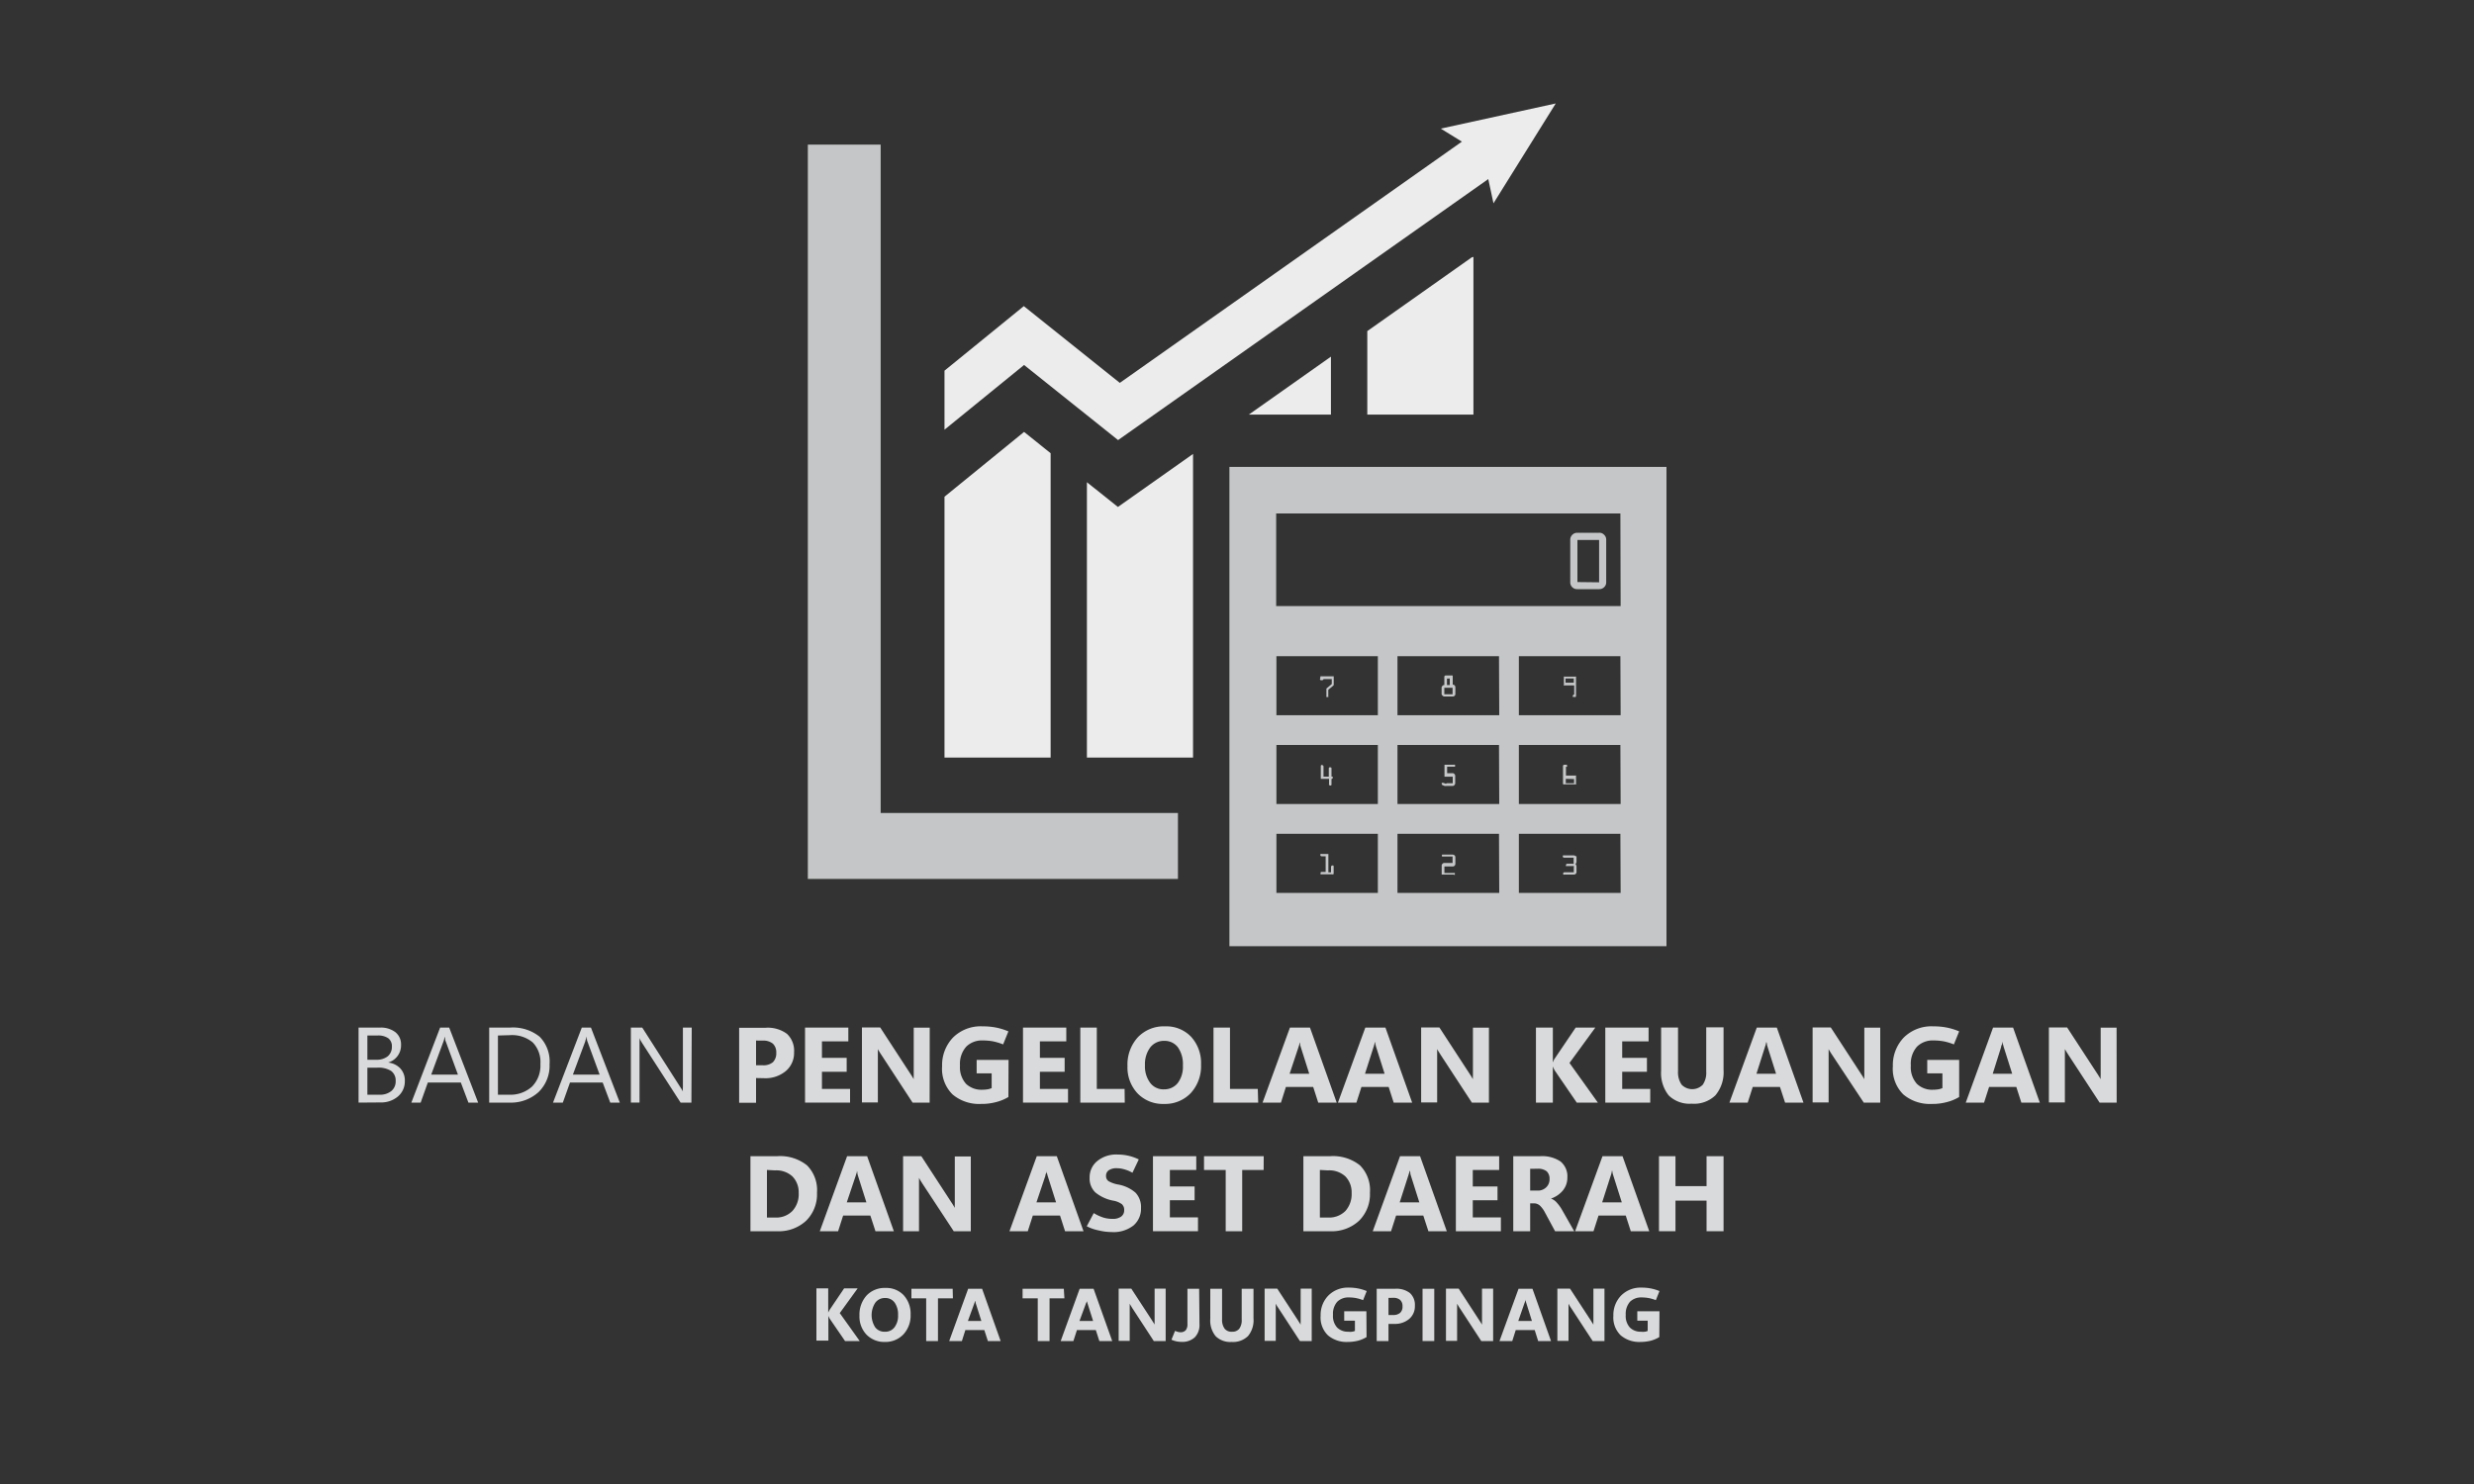 <svg id="Layer_1" data-name="Layer 1" xmlns="http://www.w3.org/2000/svg" viewBox="0 0 300 180"><rect x="0" y="0" width="300" height="180" fill="#333333" stroke="none"/><defs><style>.cls-1{fill:#d9dadb;}.cls-2{fill:#c4c6c7;}.cls-3{fill:#ececec;}</style></defs><path class="cls-1" d="M43.48,133.74v-9.1h2.6a2.91,2.91,0,0,1,1.87.56,1.88,1.88,0,0,1,.68,1.52,2.16,2.16,0,0,1-1.57,2.16v0a2.38,2.38,0,0,1,1.47.7,2.13,2.13,0,0,1,.56,1.53,2.4,2.4,0,0,1-.84,1.89,3.15,3.15,0,0,1-2.12.72Zm1.07-8.14v2.94h1.09a2.11,2.11,0,0,0,1.38-.42,1.48,1.48,0,0,0,.5-1.19,1.19,1.19,0,0,0-.44-1,2.15,2.15,0,0,0-1.3-.33Zm0,3.9v3.28H46a2.14,2.14,0,0,0,1.46-.45,1.5,1.5,0,0,0,.52-1.22,1.43,1.43,0,0,0-.55-1.21,2.87,2.87,0,0,0-1.65-.4Z"/><path class="cls-1" d="M49.88,133.74l3.49-9.1h1.1l3.51,9.1H56.8l-.92-2.44h-4l-.87,2.44Zm2.41-3.4h3.24l-1.47-4a1.48,1.48,0,0,1-.08-.25q0-.15-.06-.36h0a3.09,3.09,0,0,1-.07.35,1.34,1.34,0,0,1-.08.26Z"/><path class="cls-1" d="M59.32,133.74v-9.1h2.51a5.17,5.17,0,0,1,3.61,1.11,4.29,4.29,0,0,1,1.2,3.33,4.46,4.46,0,0,1-1.33,3.38,5,5,0,0,1-3.58,1.28Zm1.06-8.14v7.18h1.36a3.86,3.86,0,0,0,2.79-1,3.62,3.62,0,0,0,1-2.72,3.42,3.42,0,0,0-.93-2.62,3.91,3.91,0,0,0-2.79-.88Z"/><path class="cls-1" d="M67.06,133.74l3.49-9.1h1.11l3.5,9.1H74l-.92-2.44H69.12l-.87,2.44Zm2.41-3.4h3.24l-1.47-4a1,1,0,0,1-.07-.25c0-.1,0-.22-.07-.36h0c0,.13,0,.24-.06.35s-.05.19-.08.26Z"/><path class="cls-1" d="M83.84,133.74H82.53l-4.68-7.25c-.06-.1-.12-.19-.17-.29s-.09-.19-.13-.29h0a4,4,0,0,1,0,.46c0,.21,0,.47,0,.79v6.58H76.5v-9.1h1.38l4.56,7.14.24.37.13.24h0a3.29,3.29,0,0,1,0-.53c0-.23,0-.5,0-.81v-6.41h1.07Z"/><path class="cls-1" d="M91.68,130.76v3H89.63v-9.1h3.22a3.91,3.91,0,0,1,2.58.74,2.81,2.81,0,0,1,.86,2.24,2.87,2.87,0,0,1-1,2.27,3.86,3.86,0,0,1-2.64.87Zm0-4.55v3h.81a1.76,1.76,0,0,0,1.23-.37,1.5,1.5,0,0,0,.41-1.14,1.44,1.44,0,0,0-.41-1.11,1.81,1.81,0,0,0-1.23-.37Z"/><path class="cls-1" d="M103.08,133.74H97.62v-9.1h5.25v1.67h-3.2v2h3V130h-3v2.08h3.41Z"/><path class="cls-1" d="M112.73,133.74h-2.07L106.91,128c-.11-.17-.21-.31-.28-.44a2.92,2.92,0,0,1-.18-.31h0c0,.16,0,.36,0,.61s0,.53,0,.86v5h-1.93v-9.1h2.21l3.61,5.54.24.37.22.37h0a3.73,3.73,0,0,1,0-.47c0-.21,0-.47,0-.78v-5h1.94Z"/><path class="cls-1" d="M122.28,133.06a5.46,5.46,0,0,1-1.47.61,6.67,6.67,0,0,1-1.84.23,5,5,0,0,1-3.45-1.14,4.36,4.36,0,0,1-1.28-3.42,4.85,4.85,0,0,1,1.3-3.47,4.75,4.75,0,0,1,3.62-1.38,8,8,0,0,1,1.59.14,7.6,7.6,0,0,1,1.53.47l-.64,1.58a7,7,0,0,0-1.22-.37,7.12,7.12,0,0,0-1.26-.11,2.68,2.68,0,0,0-2,.76,3.13,3.13,0,0,0-.75,2.28,3,3,0,0,0,.74,2.23,2.7,2.7,0,0,0,1.93.71,4.23,4.23,0,0,0,.66-.05,2.06,2.06,0,0,0,.51-.15v-1.79h-1.82v-1.63h3.87Z"/><path class="cls-1" d="M129.51,133.74h-5.46v-9.1h5.25v1.67h-3.2v2h3V130h-3v2.08h3.41Z"/><path class="cls-1" d="M136.39,133.74H131v-9.1H133v7.44h3.37Z"/><path class="cls-1" d="M141.14,133.9a4.24,4.24,0,0,1-3.19-1.27,4.59,4.59,0,0,1-1.23-3.32,4.91,4.91,0,0,1,1.25-3.49,4.33,4.33,0,0,1,3.31-1.33,4.14,4.14,0,0,1,3.16,1.27,4.71,4.71,0,0,1,1.2,3.37,4.83,4.83,0,0,1-1.25,3.46A4.29,4.29,0,0,1,141.14,133.9Zm0-1.77a2.07,2.07,0,0,0,1.68-.77,3.28,3.28,0,0,0,.62-2.12,3.55,3.55,0,0,0-.6-2.2,2,2,0,0,0-1.65-.79,2.08,2.08,0,0,0-1.72.81,3.38,3.38,0,0,0-.63,2.14,3.33,3.33,0,0,0,.63,2.14A2,2,0,0,0,141.18,132.13Z"/><path class="cls-1" d="M152.57,133.74h-5.42v-9.1h2v7.44h3.37Z"/><path class="cls-1" d="M153.1,133.74l3.32-9.1h2.43l3.24,9.1h-2.24l-.61-1.9h-3.31l-.6,1.9Zm3.28-3.5h2.38l-1-3.16-.1-.32c0-.09,0-.2-.06-.34h0l-.06.33-.1.31Z"/><path class="cls-1" d="M162.24,133.74l3.32-9.1H168l3.24,9.1H169l-.61-1.9h-3.3l-.61,1.9Zm3.28-3.5h2.38l-1-3.16a3.29,3.29,0,0,1-.09-.32,1.39,1.39,0,0,1-.06-.34h-.06q0,.18-.06.33c0,.09-.06.19-.09.31Z"/><path class="cls-1" d="M180.55,133.74h-2.07L174.73,128l-.28-.44c-.08-.12-.13-.23-.18-.31h0c0,.16,0,.36,0,.61s0,.53,0,.86v5h-1.94v-9.1h2.21l3.61,5.54.24.37.22.37h0a3.73,3.73,0,0,1,0-.47c0-.21,0-.47,0-.78v-5h1.94Z"/><path class="cls-1" d="M193.76,133.74H191.2l-2.66-3.88-.1-.18-.14-.32h0v4.38h-2.05v-9.1h2.05v4.22h0l.1-.22c0-.08.1-.18.16-.29l2.51-3.71h2.38l-3.13,4.29Z"/><path class="cls-1" d="M200.11,133.74h-5.45v-9.1h5.25v1.67h-3.2v2h3V130h-3v2.08h3.4Z"/><path class="cls-1" d="M209,129.8a4.33,4.33,0,0,1-1,3.07,3.72,3.72,0,0,1-2.87,1,3.61,3.61,0,0,1-2.78-1,4.35,4.35,0,0,1-.92-3v-5.24h2.05v5.28a2.65,2.65,0,0,0,.44,1.66,1.79,1.79,0,0,0,2.56,0,2.57,2.57,0,0,0,.42-1.6v-5.36H209Z"/><path class="cls-1" d="M209.71,133.74l3.32-9.1h2.43l3.23,9.1h-2.23l-.62-1.9h-3.3l-.61,1.9Zm3.28-3.5h2.38l-1-3.16-.1-.32c0-.09,0-.2-.06-.34h-.05q0,.18-.06.33l-.1.31Z"/><path class="cls-1" d="M228,133.74H226L222.2,128c-.11-.17-.21-.31-.28-.44a2.92,2.92,0,0,1-.18-.31h0c0,.16,0,.36,0,.61s0,.53,0,.86v5h-1.94v-9.1H222l3.61,5.54.24.37.22.37h0a4.22,4.22,0,0,1,0-.47c0-.21,0-.47,0-.78v-5H228Z"/><path class="cls-1" d="M237.57,133.06a5.46,5.46,0,0,1-1.47.61,6.62,6.62,0,0,1-1.84.23,5,5,0,0,1-3.45-1.14,4.36,4.36,0,0,1-1.28-3.42,4.85,4.85,0,0,1,1.3-3.47,4.75,4.75,0,0,1,3.62-1.38,8,8,0,0,1,1.59.14,7.6,7.6,0,0,1,1.53.47l-.64,1.58a7,7,0,0,0-1.22-.37,7.12,7.12,0,0,0-1.26-.11,2.69,2.69,0,0,0-2,.76,3.13,3.13,0,0,0-.74,2.28,3,3,0,0,0,.74,2.23,2.66,2.66,0,0,0,1.92.71,4.23,4.23,0,0,0,.66-.05,2.06,2.06,0,0,0,.51-.15v-1.79H233.7v-1.63h3.87Z"/><path class="cls-1" d="M238.37,133.74l3.31-9.1h2.43l3.24,9.1h-2.24l-.61-1.9h-3.3l-.61,1.9Zm3.27-3.5H244l-1-3.16a3.29,3.29,0,0,1-.09-.32,1.39,1.39,0,0,1-.06-.34h-.05c0,.12,0,.23-.07.33s-.06.19-.09.31Z"/><path class="cls-1" d="M256.67,133.74H254.6L250.85,128l-.28-.44-.18-.31h0c0,.16,0,.36,0,.61s0,.53,0,.86v5h-1.94v-9.1h2.21l3.61,5.54c.09.12.16.25.24.37l.22.37h0a3.73,3.73,0,0,1,0-.47c0-.21,0-.47,0-.78v-5h1.93Z"/><path class="cls-1" d="M91,149.34v-9.1h3.22a5.23,5.23,0,0,1,3.64,1.11,4.25,4.25,0,0,1,1.21,3.32,4.5,4.5,0,0,1-1.32,3.4,4.87,4.87,0,0,1-3.53,1.27Zm2-7.43v5.77h1a2.74,2.74,0,0,0,2.09-.8,3,3,0,0,0,.76-2.18,2.76,2.76,0,0,0-.75-2,2.88,2.88,0,0,0-2.11-.74Z"/><path class="cls-1" d="M99.41,149.34l3.31-9.1h2.43l3.24,9.1h-2.23l-.62-1.9h-3.3l-.61,1.9Zm3.27-3.5h2.38l-1-3.16a3.29,3.29,0,0,1-.09-.32c0-.09,0-.2-.06-.34h0c0,.12,0,.23-.07.33a3.19,3.19,0,0,1-.09.31Z"/><path class="cls-1" d="M117.72,149.34h-2.07l-3.76-5.72-.28-.44-.17-.31h0c0,.16,0,.36,0,.61s0,.53,0,.86v5h-1.93v-9.1h2.21l3.61,5.54.24.37c.07.13.15.25.21.37h0a3.73,3.73,0,0,1,0-.47c0-.21,0-.47,0-.78v-5h1.94Z"/><path class="cls-1" d="M122.41,149.34l3.31-9.1h2.43l3.24,9.1h-2.24l-.61-1.9h-3.3l-.61,1.9Zm3.27-3.5h2.38l-1-3.16a3.29,3.29,0,0,1-.09-.32,1.39,1.39,0,0,1-.06-.34h0c0,.12,0,.23-.07.33s-.06.19-.09.31Z"/><path class="cls-1" d="M131.78,148.74l.85-1.6a5.22,5.22,0,0,0,1.19.55,3.74,3.74,0,0,0,1.07.15,1.68,1.68,0,0,0,1.08-.29.93.93,0,0,0,.35-.77.91.91,0,0,0-.28-.72,2.47,2.47,0,0,0-1-.42,4.8,4.8,0,0,1-2.21-1,2.33,2.33,0,0,1-.7-1.79,2.52,2.52,0,0,1,.9-2,3.61,3.61,0,0,1,2.51-.81,5.73,5.73,0,0,1,2.55.59l-.77,1.62a4.07,4.07,0,0,0-1-.42,3.1,3.1,0,0,0-.86-.13,1.66,1.66,0,0,0-1,.24.79.79,0,0,0-.34.69.73.73,0,0,0,.31.64,3.6,3.6,0,0,0,1.13.4,4.36,4.36,0,0,1,2.14,1,2.54,2.54,0,0,1,.66,1.87,2.67,2.67,0,0,1-.91,2.1,3.92,3.92,0,0,1-2.65.8,6.91,6.91,0,0,1-1.58-.2A5.48,5.48,0,0,1,131.78,148.74Z"/><path class="cls-1" d="M145.27,149.34h-5.46v-9.1h5.25v1.67h-3.2v2h3v1.67h-3v2.08h3.41Z"/><path class="cls-1" d="M153.23,141.91h-2.6v7.43h-2v-7.43H146v-1.67h7.24Z"/><path class="cls-1" d="M158.05,149.34v-9.1h3.22a5.23,5.23,0,0,1,3.64,1.11,4.25,4.25,0,0,1,1.21,3.32,4.5,4.5,0,0,1-1.32,3.4,4.87,4.87,0,0,1-3.53,1.27Zm2-7.43v5.77h1a2.78,2.78,0,0,0,2.1-.8,3.07,3.07,0,0,0,.75-2.18,2.76,2.76,0,0,0-.75-2,2.88,2.88,0,0,0-2.11-.74Z"/><path class="cls-1" d="M166.46,149.34l3.31-9.1h2.43l3.24,9.1h-2.23l-.62-1.9h-3.3l-.61,1.9Zm3.27-3.5h2.38l-1-3.16a3.29,3.29,0,0,1-.09-.32c0-.09,0-.2-.06-.34h-.05c0,.12,0,.23-.07.33a3.19,3.19,0,0,1-.09.31Z"/><path class="cls-1" d="M182,149.34h-5.46v-9.1h5.25v1.67h-3.2v2h3v1.67h-3v2.08H182Z"/><path class="cls-1" d="M190.89,149.34h-2.32l-1.21-2.24a3.23,3.23,0,0,0-.59-.83,1.1,1.1,0,0,0-.67-.31h-.55v3.38H183.5v-9.1h3.25a4,4,0,0,1,2.48.64,2.32,2.32,0,0,1,.83,1.94,2.43,2.43,0,0,1-.53,1.56,3.16,3.16,0,0,1-1.46,1v0a1.71,1.71,0,0,1,.75.54,4.64,4.64,0,0,1,.6.84Zm-5.34-7.57v2.64h.88a1.43,1.43,0,0,0,1.07-.4,1.34,1.34,0,0,0,.4-1,1.21,1.21,0,0,0-.35-.94,1.66,1.66,0,0,0-1.08-.31Z"/><path class="cls-1" d="M191,149.34l3.32-9.1h2.43l3.24,9.1h-2.24l-.61-1.9h-3.3l-.61,1.9Zm3.28-3.5h2.38l-1-3.16-.1-.32a2.27,2.27,0,0,1-.05-.34h-.06q0,.18-.06.33c0,.09-.06.19-.09.31Z"/><path class="cls-1" d="M209,149.34h-2.06v-3.71h-3.77v3.71h-2v-9.1h2v3.63h3.77v-3.63H209Z"/><path class="cls-1" d="M104.25,162.66h-1.78l-1.85-2.7-.07-.13-.1-.22h0v3H99v-6.34h1.43v2.94h0l.07-.15.11-.2,1.75-2.59H104l-2.17,3Z"/><path class="cls-1" d="M107.29,162.77a3,3,0,0,1-2.22-.89,3.18,3.18,0,0,1-.85-2.31,3.45,3.45,0,0,1,.86-2.43,3,3,0,0,1,2.31-.92,2.88,2.88,0,0,1,2.19.88,3.3,3.3,0,0,1,.84,2.35,3.34,3.34,0,0,1-.87,2.4A3,3,0,0,1,107.29,162.77Zm0-1.24a1.39,1.39,0,0,0,1.17-.53,2.27,2.27,0,0,0,.44-1.48,2.48,2.48,0,0,0-.42-1.53,1.38,1.38,0,0,0-1.15-.55,1.42,1.42,0,0,0-1.19.57,2.74,2.74,0,0,0,0,3A1.41,1.41,0,0,0,107.31,161.53Z"/><path class="cls-1" d="M115.55,157.48h-1.81v5.18h-1.43v-5.18h-1.79v-1.16h5Z"/><path class="cls-1" d="M115.1,162.66l2.3-6.34h1.69l2.25,6.34h-1.55l-.43-1.33h-2.3l-.42,1.33Zm2.27-2.44H119l-.7-2.2c0-.09,0-.16-.06-.22a1.19,1.19,0,0,1,0-.24h0a1.32,1.32,0,0,1,0,.23,1,1,0,0,1-.06.21Z"/><path class="cls-1" d="M129.07,157.48h-1.8v5.18h-1.43v-5.18H124v-1.16h5Z"/><path class="cls-1" d="M128.62,162.66l2.3-6.34h1.69l2.26,6.34h-1.56l-.43-1.33h-2.29l-.43,1.33Zm2.28-2.44h1.65l-.7-2.2a2.18,2.18,0,0,0-.06-.22,1.19,1.19,0,0,1,0-.24h0c0,.09,0,.16,0,.23s0,.14-.07.21Z"/><path class="cls-1" d="M141.35,162.66h-1.44l-2.61-4-.19-.31-.12-.22h0c0,.11,0,.25,0,.43s0,.37,0,.6v3.48h-1.34v-6.34h1.53l2.52,3.86.16.26a1.65,1.65,0,0,1,.15.25h0a2.33,2.33,0,0,1,0-.32c0-.15,0-.33,0-.55v-3.5h1.34Z"/><path class="cls-1" d="M145.45,160.58a2.15,2.15,0,0,1-.57,1.63,2.22,2.22,0,0,1-1.62.55,3,3,0,0,1-.59-.06,3.18,3.18,0,0,1-.62-.2l.44-1.08a1.59,1.59,0,0,0,.32.12,1,1,0,0,0,.32.05.81.81,0,0,0,.65-.24,1.13,1.13,0,0,0,.21-.77l0-4.26h1.42Z"/><path class="cls-1" d="M152,159.91a3,3,0,0,1-.66,2.14,2.6,2.6,0,0,1-2,.72,2.52,2.52,0,0,1-1.93-.7,3,3,0,0,1-.65-2.1v-3.65h1.43V160a1.86,1.86,0,0,0,.3,1.15,1.07,1.07,0,0,0,.91.38,1.05,1.05,0,0,0,.88-.37,1.75,1.75,0,0,0,.29-1.11v-3.73H152Z"/><path class="cls-1" d="M159.06,162.66h-1.43l-2.61-4c-.08-.12-.15-.22-.2-.31l-.12-.22h0c0,.11,0,.25,0,.43s0,.37,0,.6v3.48h-1.35v-6.34h1.53l2.52,3.86.16.26c.06.08.11.17.16.25h0a2.33,2.33,0,0,1,0-.32c0-.15,0-.33,0-.55v-3.5h1.34Z"/><path class="cls-1" d="M165.71,162.18a4,4,0,0,1-1,.43,5.15,5.15,0,0,1-1.28.16,3.48,3.48,0,0,1-2.4-.8,3,3,0,0,1-.89-2.38,3.38,3.38,0,0,1,.9-2.41,3.32,3.32,0,0,1,2.52-1,5.52,5.52,0,0,1,1.11.1,5.28,5.28,0,0,1,1.06.32l-.44,1.1a5.33,5.33,0,0,0-.85-.25,4.88,4.88,0,0,0-.88-.08,1.91,1.91,0,0,0-1.41.53,2.21,2.21,0,0,0-.51,1.58,2.07,2.07,0,0,0,.51,1.55,1.85,1.85,0,0,0,1.34.5,2.13,2.13,0,0,0,.46,0,1.11,1.11,0,0,0,.35-.1v-1.24H163v-1.14h2.69Z"/><path class="cls-1" d="M168.37,160.58v2.08h-1.43v-6.34h2.24a2.64,2.64,0,0,1,1.79.52,1.93,1.93,0,0,1,.6,1.55,2,2,0,0,1-.69,1.59,2.67,2.67,0,0,1-1.83.6Zm0-3.16v2.08h.56a1.22,1.22,0,0,0,.85-.26,1,1,0,0,0,.29-.79,1,1,0,0,0-.29-.78,1.22,1.22,0,0,0-.85-.25Z"/><path class="cls-1" d="M173.92,162.66H172.5v-6.34h1.42Z"/><path class="cls-1" d="M181.06,162.66h-1.44l-2.61-4c-.08-.12-.14-.22-.19-.31a2,2,0,0,1-.13-.22h0c0,.11,0,.25,0,.43s0,.37,0,.6v3.48h-1.35v-6.34h1.54l2.51,3.86c.06.08.11.17.17.26l.15.25h0c0-.07,0-.18,0-.32s0-.33,0-.55v-3.5h1.35Z"/><path class="cls-1" d="M181.83,162.66l2.31-6.34h1.69l2.25,6.34h-1.56l-.42-1.33h-2.3l-.42,1.33Zm2.28-2.44h1.65l-.69-2.2-.07-.22c0-.06,0-.14,0-.24h0c0,.09,0,.16-.05.23s0,.14-.07.21Z"/><path class="cls-1" d="M194.56,162.66h-1.43l-2.61-4c-.08-.12-.15-.22-.2-.31l-.12-.22h0c0,.11,0,.25,0,.43s0,.37,0,.6v3.48h-1.35v-6.34h1.53l2.52,3.86.16.26c.06.08.11.17.16.25h0a2.33,2.33,0,0,1,0-.32c0-.15,0-.33,0-.55v-3.5h1.34Z"/><path class="cls-1" d="M201.21,162.18a4,4,0,0,1-1,.43,5.15,5.15,0,0,1-1.28.16,3.48,3.48,0,0,1-2.4-.8,3,3,0,0,1-.89-2.38,3.38,3.38,0,0,1,.9-2.41,3.32,3.32,0,0,1,2.52-1,5.52,5.52,0,0,1,1.11.1,5.28,5.28,0,0,1,1.06.32l-.44,1.1a5.33,5.33,0,0,0-.85-.25,4.88,4.88,0,0,0-.88-.08,1.91,1.91,0,0,0-1.41.53,2.21,2.21,0,0,0-.51,1.58,2.07,2.07,0,0,0,.51,1.55,1.85,1.85,0,0,0,1.34.5,2.13,2.13,0,0,0,.46,0,1.11,1.11,0,0,0,.35-.1v-1.24h-1.26v-1.14h2.69Z"/><path class="cls-2" d="M160.26,105.76h.49v-1.9h-.49a.17.17,0,0,1-.16-.16.17.17,0,0,1,.05-.12.16.16,0,0,1,.11,0h.82v2.23h.32v-.67a.17.17,0,0,1,.16-.16.14.14,0,0,1,.11,0,.15.15,0,0,1,.05.12v.83a.13.13,0,0,1-.05.12.14.14,0,0,1-.11,0h-1.3a.16.16,0,0,1-.12,0,.19.19,0,0,1,0-.12.15.15,0,0,1,0-.11A.17.17,0,0,1,160.26,105.76Z"/><path class="cls-2" d="M176.29,106.08h-1.47V105a.29.29,0,0,1,.1-.23.28.28,0,0,1,.22-.1h1v-.78H175a.14.14,0,0,1-.11,0,.16.16,0,0,1-.05-.11.17.17,0,0,1,.05-.12.14.14,0,0,1,.11,0h1.15a.33.33,0,0,1,.24.1.32.32,0,0,1,.09.23v.78a.32.32,0,0,1-.09.23.33.33,0,0,1-.24.1h-1v.79h1.15a.16.16,0,0,1,.11,0,.13.13,0,0,1,0,.11.13.13,0,0,1,0,.12A.15.15,0,0,1,176.29,106.08Z"/><path class="cls-2" d="M191.17,103.86v.6a.44.44,0,0,1-.13.34.48.48,0,0,1,.13.33v.63a.32.32,0,0,1-.09.23.33.33,0,0,1-.23.09H189.7a.15.15,0,0,1-.11,0,.17.17,0,0,1-.05-.12.17.17,0,0,1,.16-.16h1.14v-.63a.19.19,0,0,0,0-.12.17.17,0,0,0-.12,0H190a.16.16,0,0,1-.11,0,.17.17,0,0,1,0-.12.17.17,0,0,1,.16-.16h.65a.16.16,0,0,0,.12,0,.18.18,0,0,0,0-.12v-.62h-1.16a.17.17,0,0,1-.16-.16.17.17,0,0,1,.05-.12.16.16,0,0,1,.11,0h1.16a.3.3,0,0,1,.23.1A.32.32,0,0,1,191.17,103.86Z"/><path class="cls-2" d="M161.16,95.15v-.68h-1V92.92a.17.17,0,0,1,.05-.12.16.16,0,0,1,.11,0,.17.17,0,0,1,.17.17v1.23h.64v-1a.21.21,0,0,1,.05-.12.16.16,0,0,1,.11,0,.17.17,0,0,1,.12,0,.21.21,0,0,1,.05.12v1a.15.15,0,0,1,.11,0,.17.17,0,0,1,.05.12.17.17,0,0,1-.16.16v.68a.16.16,0,0,1-.05.11.17.17,0,0,1-.12,0,.17.17,0,0,1-.16-.16Z"/><path class="cls-2" d="M175.42,95h.74v-.79h-1V92.76h1.13a.16.16,0,0,1,.12,0,.18.18,0,0,1,.05.12.16.16,0,0,1-.05.11.17.17,0,0,1-.12,0h-.81v.79h.65a.29.29,0,0,1,.23.1.32.32,0,0,1,.1.22V95a.33.33,0,0,1-.1.23.29.29,0,0,1-.23.1h-.74a.63.63,0,0,1-.22,0l-.24-.1a.15.15,0,0,1-.1-.16.15.15,0,0,1,0-.11.16.16,0,0,1,.11,0l.11,0,.22.09A.11.11,0,0,0,175.42,95Z"/><path class="cls-2" d="M189.71,92.76h.16a.15.15,0,0,1,.11,0,.15.15,0,0,1,.05.12A.13.13,0,0,1,190,93a.16.16,0,0,1-.11,0v1.07H191a.15.15,0,0,1,.11,0,.21.21,0,0,1,0,.12v.84a.16.16,0,0,1,0,.11.17.17,0,0,1-.12,0h-1.29a.17.17,0,0,1-.12,0,.16.16,0,0,1-.05-.11V92.92a.17.17,0,0,1,.05-.12A.16.16,0,0,1,189.71,92.76Zm.16,1.71V95h1v-.51Z"/><path class="cls-2" d="M160.1,82.28v-.14a.13.13,0,0,1,.05-.11.16.16,0,0,1,.11,0h1.47v1a.18.18,0,0,1-.06.14l-.6.5v.76a.13.13,0,0,1,0,.11.14.14,0,0,1-.11,0,.21.21,0,0,1-.12,0,.15.15,0,0,1,0-.11v-.82a.16.16,0,0,1,.05-.14l.6-.5v-.6h-1a.15.15,0,0,1-.16.13.15.15,0,0,1-.11,0A.13.13,0,0,1,160.1,82.28Z"/><path class="cls-2" d="M174.81,84.2v-.78a.33.33,0,0,1,.1-.23.29.29,0,0,1,.23-.1v-1a.17.17,0,0,1,.16-.16H176a.16.16,0,0,1,.11,0,.13.13,0,0,1,.05.11v1a.32.32,0,0,1,.32.33v.79a.31.31,0,0,1-.32.32h-1a.29.29,0,0,1-.23-.1A.34.34,0,0,1,174.81,84.2Zm.33-.78v.79h1v-.79Zm.32-1.12v.79h.34V82.3Z"/><path class="cls-2" d="M149.08,56.63v58.14h53V56.63Zm18,51.67h-12.3v-7.16h12.3Zm0-10.78h-12.3V90.36h12.3Zm0-10.77h-12.3V79.59h12.3Zm14.72,21.55H169.46v-7.16h12.31Zm0-10.78H169.46V90.36h12.31Zm0-10.77H169.46V79.59h12.31Zm14.72,21.55H184.18v-7.16h12.31Zm0-10.78H184.18V90.36h12.31Zm0-10.77H184.18V79.59h12.31Zm0-13.24H154.75V62.28h41.74Z"/><path class="cls-2" d="M191,84.53h-.16a.18.18,0,0,1-.12,0,.16.16,0,0,1,0-.11.17.17,0,0,1,.17-.17V83.14h-1.14a.14.14,0,0,1-.11,0,.13.13,0,0,1,0-.12v-.83a.15.15,0,0,1,0-.12.14.14,0,0,1,.11,0H191a.15.15,0,0,1,.11,0,.18.18,0,0,1,0,.12v2.23a.17.17,0,0,1-.16.16Zm-.16-1.72V82.3h-1v.51Z"/><path class="cls-2" d="M190.41,70.63V65.45a.85.85,0,0,1,.83-.83h2.7a.76.76,0,0,1,.58.25.77.77,0,0,1,.25.58v5.18a.78.78,0,0,1-.25.59.81.81,0,0,1-.59.24h-2.69a.82.82,0,0,1-.83-.83Zm3.5,0V65.5h-2.63v5.1Z"/><polygon class="cls-2" points="106.79 98.61 106.79 17.54 97.96 17.54 97.96 106.61 106.79 106.61 142.84 106.61 142.84 98.61 106.79 98.61"/><polygon class="cls-3" points="151.43 50.29 161.39 50.29 161.39 43.26 151.43 50.29"/><polygon class="cls-3" points="124.18 52.39 114.53 60.25 114.53 91.89 127.4 91.89 127.4 54.97 124.18 52.39"/><polygon class="cls-3" points="135.56 61.49 131.8 58.49 131.8 91.89 144.67 91.89 144.67 55.06 135.56 61.49"/><polygon class="cls-3" points="165.8 40.16 165.8 50.29 178.67 50.29 178.67 31.16 178.46 31.22 165.8 40.16"/><polygon class="cls-3" points="174.71 15.6 177.27 17.18 135.79 46.44 124.15 37.13 114.53 44.96 114.53 52.12 124.18 44.27 135.58 53.38 180.47 21.72 181.1 24.66 188.65 12.55 174.71 15.6"/></svg>